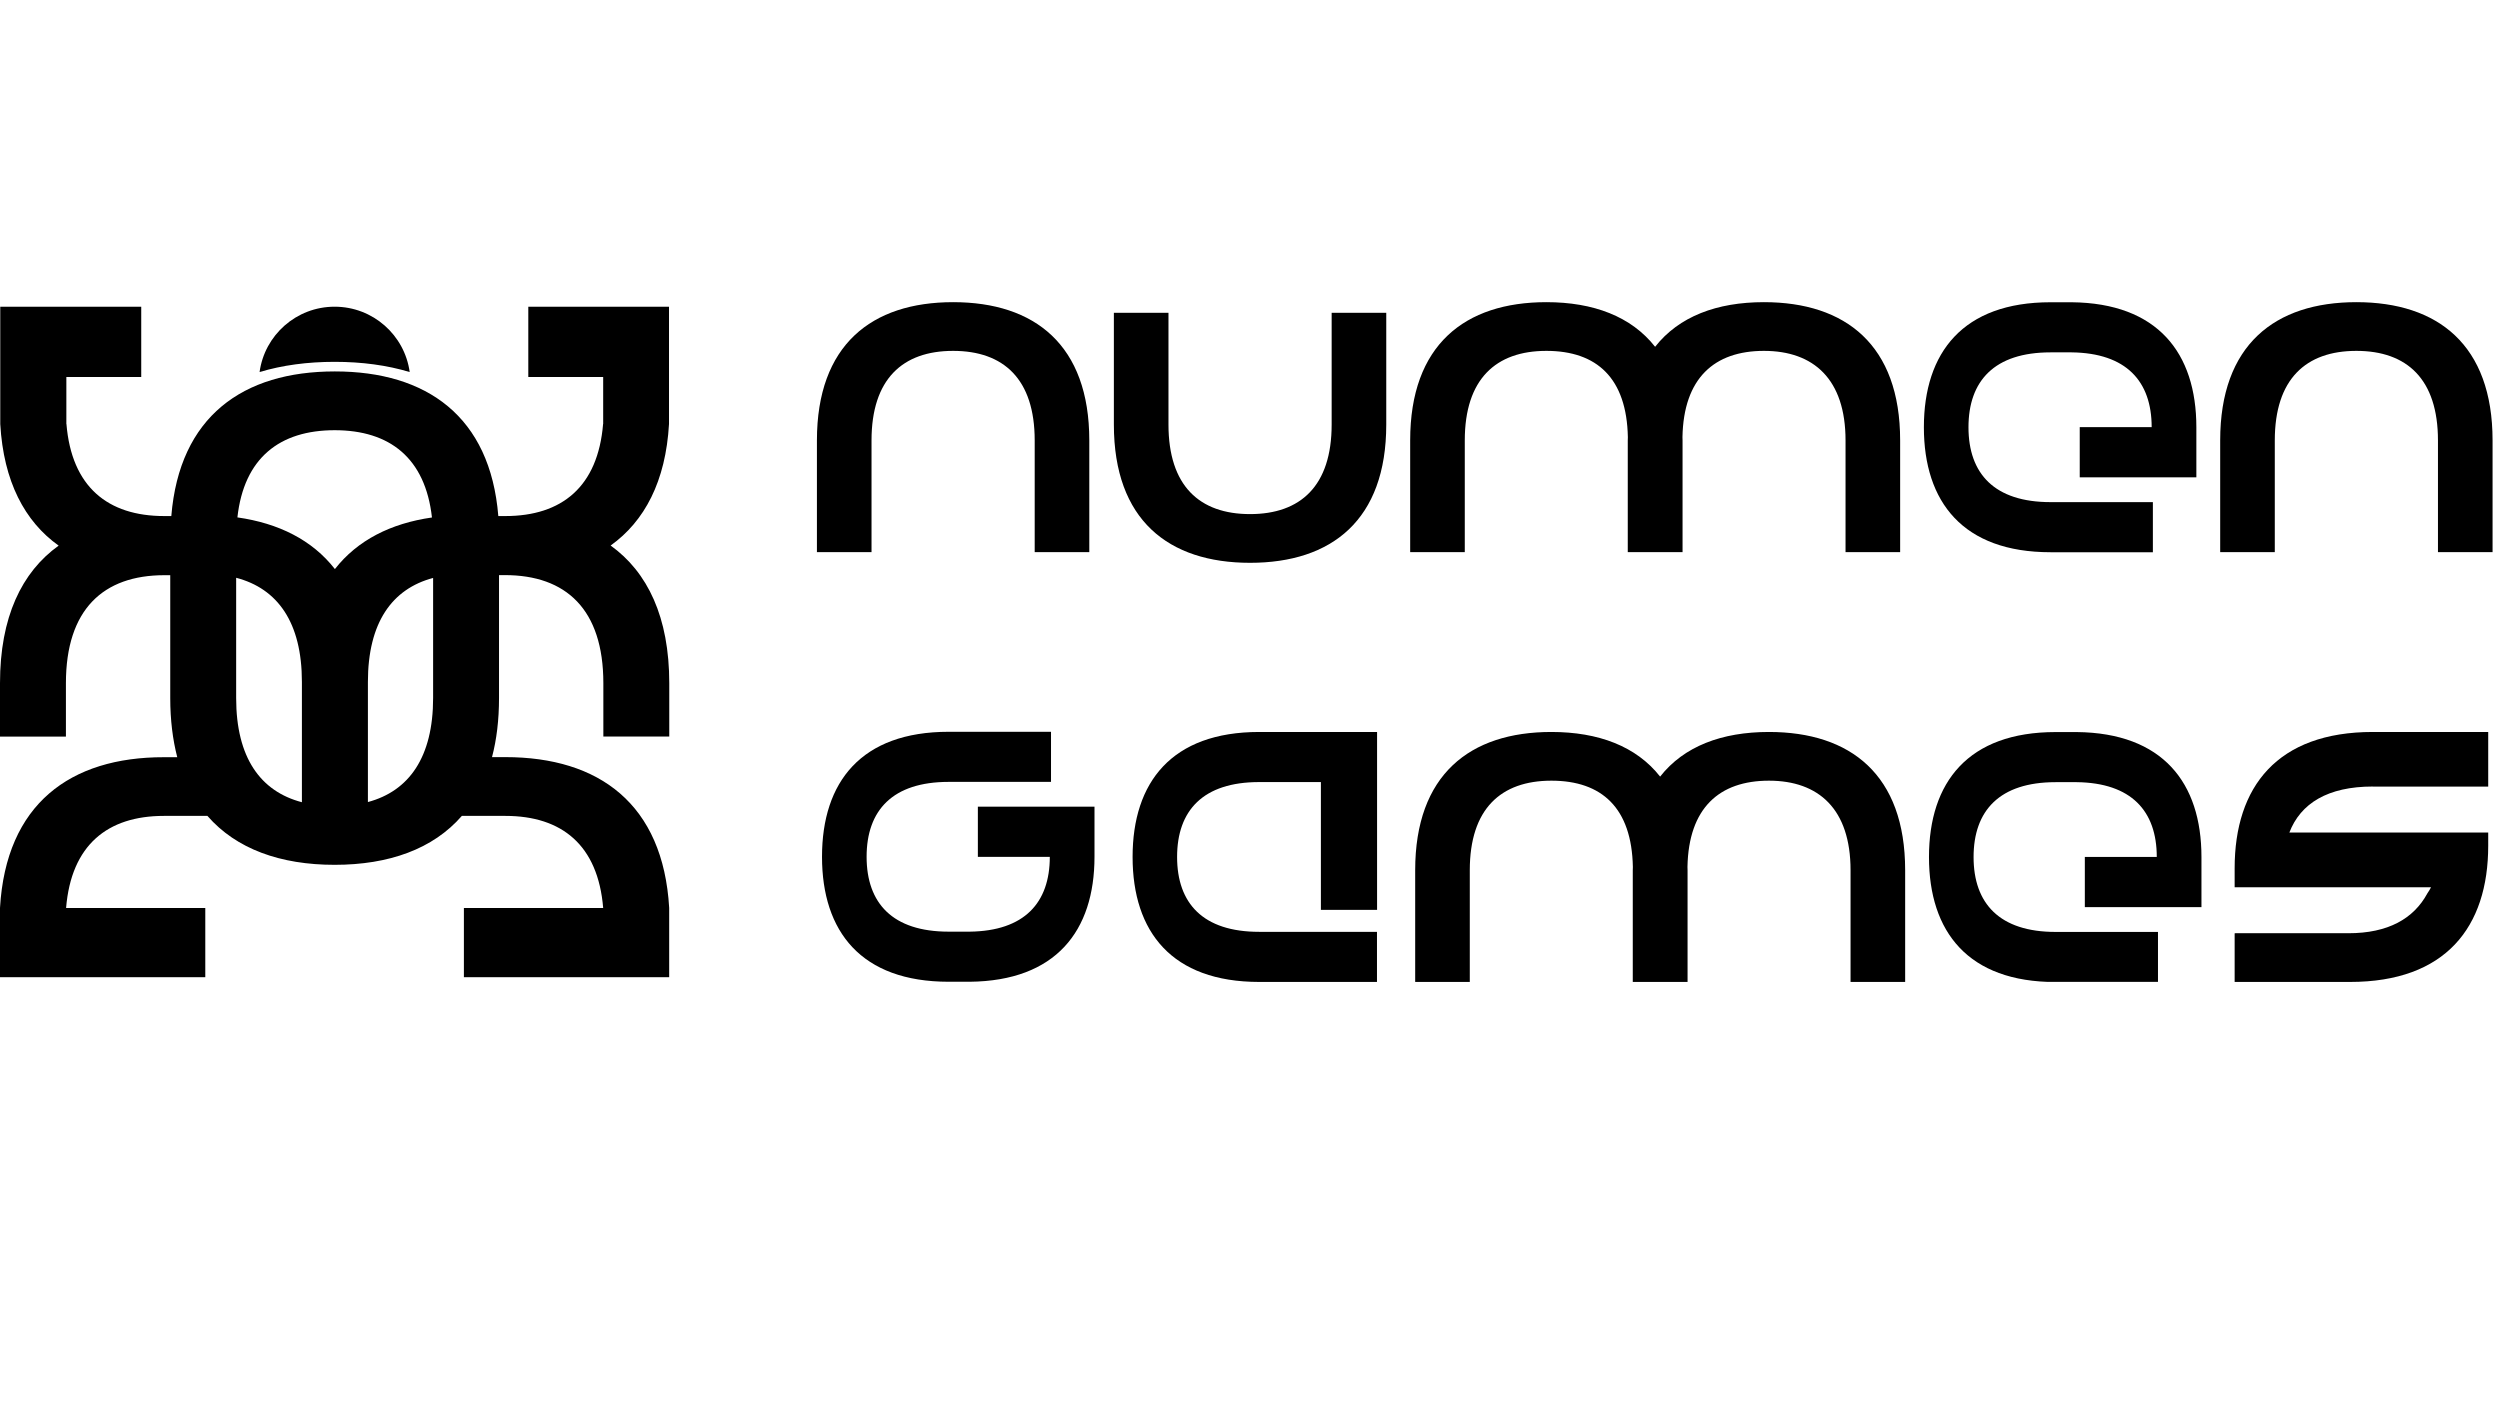<svg xmlns="http://www.w3.org/2000/svg" xmlns:xlink="http://www.w3.org/1999/xlink" width="1920" zoomAndPan="magnify"
    viewBox="0 0 1440 810" height="1080" preserveAspectRatio="xMidYMid meet" version="1.0">
    <defs>
        <clipPath id="f1b3a09d1e">
            <path d="M 1108 174.047 L 1266 174.047 L 1266 319 L 1108 319 Z M 1108 174.047 "
                clip-rule="nonzero" />
        </clipPath>
        <clipPath id="2e4fd40552">
            <path d="M 470 174.047 L 628 174.047 L 628 319 L 470 319 Z M 470 174.047 " clip-rule="nonzero" />
        </clipPath>
        <clipPath id="6ee88b30cc">
            <path d="M 1278 174.047 L 1436 174.047 L 1436 319 L 1278 319 Z M 1278 174.047 "
                clip-rule="nonzero" />
        </clipPath>
        <clipPath id="805c5c19ee">
            <path d="M 812 174.047 L 1095 174.047 L 1095 319 L 812 319 Z M 812 174.047 " clip-rule="nonzero" />
        </clipPath>
        <clipPath id="e4491ad41a">
            <path d="M 1111 421 L 1269 421 L 1269 565.547 L 1111 565.547 Z M 1111 421 " clip-rule="nonzero" />
        </clipPath>
        <clipPath id="7eb30148ce">
            <path d="M 815 421 L 1098 421 L 1098 565.547 L 815 565.547 Z M 815 421 " clip-rule="nonzero" />
        </clipPath>
        <clipPath id="5577a441a0">
            <path d="M 473 421 L 631 421 L 631 565.547 L 473 565.547 Z M 473 421 " clip-rule="nonzero" />
        </clipPath>
        <clipPath id="405e8768e5">
            <path d="M 1287 421 L 1434 421 L 1434 565.547 L 1287 565.547 Z M 1287 421 " clip-rule="nonzero" />
        </clipPath>
        <clipPath id="ebe57ae14e">
            <path d="M 652 421 L 794 421 L 794 565.547 L 652 565.547 Z M 652 421 " clip-rule="nonzero" />
        </clipPath>
        <clipPath id="b9cc33f1b1">
            <path d="M 0 176 L 385.5 176 L 385.5 563 L 0 563 Z M 0 176 " clip-rule="nonzero" />
        </clipPath>
    </defs>
    <rect x="-144" width="1728" fill="#ffffff" y="-81" height="972" fill-opacity="1" />
    <rect x="-144" width="1728" fill="#ffffff" y="-81" height="972" fill-opacity="1" />
    <g clip-path="url(#f1b3a09d1e)">
        <path fill="#000000"
            d="M 1197.926 274.902 L 1197.926 246.039 L 1239.363 246.039 C 1239.363 219.582 1224.73 203.336 1193.227 202.961 C 1193.227 202.961 1181.102 202.961 1181.102 202.961 C 1148.797 202.961 1133.844 219.316 1133.844 246.094 C 1133.844 272.871 1148.797 289.223 1181.102 289.223 L 1240.059 289.223 L 1240.059 318.086 L 1181.102 318.086 C 1130.746 318.086 1108.156 289.223 1108.156 246.094 C 1108.156 202.961 1130.746 174.098 1181.102 174.098 L 1193.227 174.098 C 1242.781 174.582 1265.102 203.281 1265.102 246.094 L 1265.102 274.953 L 1197.977 274.953 Z M 1197.926 274.902 "
            fill-opacity="1" fill-rule="nonzero" />
    </g>
    <g clip-path="url(#2e4fd40552)">
        <path fill="#000000"
            d="M 502 318.031 L 502 253.684 C 502 218.406 519.836 202.105 548.992 202.105 C 578.148 202.105 595.984 218.406 595.984 253.684 L 595.984 318.031 L 627.438 318.031 L 627.438 253.684 C 627.438 198.684 595.984 174.047 548.992 174.047 C 502 174.047 470.547 198.684 470.547 253.684 L 470.547 318.031 Z M 502 318.031 "
            fill-opacity="1" fill-rule="nonzero" />
    </g>
    <g clip-path="url(#6ee88b30cc)">
        <path fill="#000000"
            d="M 1310.281 318.031 L 1310.281 253.684 C 1310.281 218.406 1328.117 202.105 1357.273 202.105 C 1386.43 202.105 1404.266 218.406 1404.266 253.684 L 1404.266 318.031 L 1435.719 318.031 L 1435.719 253.684 C 1435.719 198.684 1404.266 174.047 1357.273 174.047 C 1310.281 174.047 1278.828 198.684 1278.828 253.684 L 1278.828 318.031 Z M 1310.281 318.031 "
            fill-opacity="1" fill-rule="nonzero" />
    </g>
    <g clip-path="url(#805c5c19ee)">
        <path fill="#000000"
            d="M 1015.984 174.047 C 988.91 174.047 967.07 182.277 953.348 199.754 C 939.621 182.277 917.781 174.047 890.707 174.047 C 843.715 174.047 812.262 198.684 812.262 253.684 L 812.262 318.031 L 843.715 318.031 L 843.715 253.684 C 843.715 218.406 861.551 202.105 890.707 202.105 C 919.863 202.105 937.004 217.871 937.648 251.812 C 937.648 252.453 937.594 253.039 937.594 253.684 L 937.594 318.031 L 969.152 318.031 L 969.152 253.684 C 969.152 253.039 969.102 252.398 969.102 251.758 C 969.742 217.82 987.418 202.105 1016.039 202.105 C 1044.664 202.105 1063.031 218.406 1063.031 253.684 L 1063.031 318.031 L 1094.484 318.031 L 1094.484 253.684 C 1094.484 198.684 1063.031 174.047 1016.039 174.047 Z M 1015.984 174.047 "
            fill-opacity="1" fill-rule="nonzero" />
    </g>
    <path fill="#000000"
        d="M 767.031 180.191 L 767.031 244.543 C 767.031 279.816 749.191 296.121 720.035 296.121 C 690.879 296.121 673.043 279.816 673.043 244.543 L 673.043 180.191 L 641.59 180.191 L 641.59 244.543 C 641.59 299.539 673.043 324.18 720.035 324.18 C 767.031 324.18 798.484 299.539 798.484 244.543 L 798.484 180.191 Z M 767.031 180.191 "
        fill-opacity="1" fill-rule="nonzero" />
    <g clip-path="url(#e4491ad41a)">
        <path fill="#000000"
            d="M 1200.863 522.469 L 1200.863 493.605 L 1242.301 493.605 C 1242.301 467.148 1227.668 450.902 1196.164 450.527 C 1196.164 450.527 1184.039 450.527 1184.039 450.527 C 1151.73 450.527 1136.781 466.883 1136.781 493.66 C 1136.781 520.438 1151.73 536.793 1184.039 536.793 L 1242.996 536.793 L 1242.996 565.652 L 1184.039 565.652 C 1133.684 565.652 1111.094 536.793 1111.094 493.66 C 1111.094 450.527 1133.684 421.668 1184.039 421.668 L 1196.164 421.668 C 1245.719 422.148 1268.039 450.848 1268.039 493.66 L 1268.039 522.52 L 1200.914 522.52 Z M 1200.863 522.469 "
            fill-opacity="1" fill-rule="nonzero" />
    </g>
    <g clip-path="url(#7eb30148ce)">
        <path fill="#000000"
            d="M 1018.871 421.613 C 991.797 421.613 969.953 429.844 956.23 447.32 C 942.508 429.844 920.664 421.613 893.59 421.613 C 846.598 421.613 815.145 446.254 815.145 501.25 L 815.145 565.598 L 846.598 565.598 L 846.598 501.25 C 846.598 465.973 864.434 449.672 893.59 449.672 C 922.746 449.672 939.891 465.441 940.531 499.379 C 940.531 500.02 940.477 500.609 940.477 501.25 L 940.477 565.598 L 972.035 565.598 L 972.035 501.25 C 972.035 500.609 971.984 499.965 971.984 499.324 C 972.625 465.387 990.301 449.672 1018.922 449.672 C 1047.547 449.672 1065.918 465.973 1065.918 501.25 L 1065.918 565.598 L 1097.371 565.598 L 1097.371 501.25 C 1097.371 446.254 1065.918 421.613 1018.922 421.613 Z M 1018.871 421.613 "
            fill-opacity="1" fill-rule="nonzero" />
    </g>
    <g clip-path="url(#5577a441a0)">
        <path fill="#000000"
            d="M 563.25 464.691 L 563.25 493.555 L 604.688 493.555 C 604.688 520.008 590.059 536.258 558.551 536.633 C 558.551 536.633 546.43 536.633 546.43 536.633 C 514.121 536.633 499.168 520.277 499.168 493.5 C 499.168 466.723 514.121 450.367 546.43 450.367 L 605.383 450.367 L 605.383 421.508 L 546.43 421.508 C 496.07 421.508 473.48 450.367 473.48 493.5 C 473.48 536.633 496.07 565.492 546.43 565.492 L 558.551 565.492 C 608.105 565.012 630.43 536.312 630.43 493.5 L 630.43 464.637 L 563.305 464.637 Z M 563.25 464.691 "
            fill-opacity="1" fill-rule="nonzero" />
    </g>
    <g clip-path="url(#405e8768e5)">
        <path fill="#000000"
            d="M 1366.727 453.094 L 1433.211 453.094 L 1433.211 421.613 L 1366.727 421.613 C 1311.777 421.613 1287.156 453.094 1287.156 500.125 L 1287.156 511.082 L 1400.262 511.082 C 1399.676 512.312 1398.926 513.434 1398.18 514.559 C 1390.277 529.203 1375.484 537.539 1352.734 537.539 L 1287.586 537.539 C 1287.586 537.539 1287.156 537.594 1287.156 537.594 L 1287.156 565.598 L 1353.645 565.598 C 1408.594 565.598 1433.211 534.121 1433.211 487.086 L 1433.211 479.551 L 1318.664 479.551 C 1325.125 462.766 1340.773 453.039 1366.727 453.039 Z M 1366.727 453.094 "
            fill-opacity="1" fill-rule="nonzero" />
    </g>
    <g clip-path="url(#ebe57ae14e)">
        <path fill="#000000"
            d="M 793.195 524.07 L 793.195 421.613 L 725.324 421.613 C 674.965 421.613 652.375 450.473 652.375 493.605 C 652.375 536.738 674.965 565.598 725.324 565.598 L 793.141 565.598 L 793.141 536.738 L 760.781 536.738 C 760.781 536.738 725.27 536.738 725.27 536.738 C 692.961 536.738 678.008 520.383 678.008 493.605 C 678.008 466.828 692.961 450.473 725.27 450.473 L 760.836 450.473 L 760.836 524.07 Z M 793.195 524.07 "
            fill-opacity="1" fill-rule="nonzero" />
    </g>
    <g clip-path="url(#b9cc33f1b1)">
        <path fill="#000000"
            d="M 385.5 424.234 L 385.5 393.5 C 385.5 355.504 373.031 329.523 351.723 314.23 C 371.293 300.219 383.457 277.254 385.348 244.219 L 385.348 176.66 L 304.301 176.66 L 304.301 217.164 L 347.43 217.164 L 347.43 244.219 L 347.379 244.219 C 344.414 280.375 323.617 297.25 291.066 297.25 C 291.066 297.25 287.031 297.25 287.031 297.25 C 282.379 239.871 245.793 213.941 192.852 213.941 C 139.914 213.941 103.375 239.871 98.676 297.25 L 94.586 297.25 C 62.035 297.25 41.238 280.375 38.273 244.219 L 38.223 244.219 L 38.223 217.164 L 81.352 217.164 L 81.352 176.66 L 0.152 176.66 L 0.152 244.27 C 2.043 277.305 14.207 300.32 33.777 314.281 C 12.469 329.574 0 355.504 0 393.551 L 0 424.289 L 37.969 424.289 L 37.969 393.551 C 37.969 351 59.48 331.312 94.688 331.312 C 94.688 331.312 98.062 331.312 98.062 331.312 L 98.062 402.039 C 98.062 414.723 99.492 426.078 102.098 436.152 L 94.383 436.152 C 40.422 436.102 3.477 463.156 0 522.941 L 0 562.883 L 118.246 562.883 L 118.246 522.992 L 38.07 522.992 C 41.035 486.832 61.832 469.957 94.383 469.957 L 119.473 469.957 C 136.133 489.082 161.578 498.137 192.75 498.137 C 223.922 498.137 249.422 489.082 266.027 469.957 L 291.117 469.957 C 323.668 469.957 344.465 486.832 347.43 522.992 L 267.203 522.992 L 267.203 562.883 L 385.449 562.883 L 385.449 522.941 C 381.973 463.105 345.078 436.102 291.117 436.102 L 283.402 436.102 C 286.059 426.027 287.438 414.672 287.438 401.988 L 287.438 331.262 L 290.812 331.262 C 326.02 331.262 347.531 350.949 347.531 393.5 L 347.531 424.234 Z M 192.75 247.797 C 224.484 247.797 244.973 263.805 248.809 298.07 C 225.199 301.445 205.934 311.109 192.902 327.785 C 179.82 311.008 160.453 301.395 136.746 298.02 C 140.527 263.805 161.066 247.797 192.801 247.797 Z M 136.027 402.039 L 136.027 332.797 C 159.891 339.035 173.895 358.469 173.895 392.785 L 173.895 462.082 C 150.031 455.84 136.027 436.406 136.027 402.094 Z M 249.473 402.039 C 249.473 436.203 235.57 455.637 211.914 461.98 L 211.914 392.785 C 211.914 358.621 225.812 339.188 249.473 332.898 Z M 249.473 402.039 "
            fill-opacity="1" fill-rule="nonzero" />
    </g>
    <path fill="#000000"
        d="M 235.98 214.301 C 233.066 193.023 214.824 176.66 192.75 176.66 C 170.676 176.66 152.434 193.023 149.52 214.301 C 162.551 210.363 177.062 208.418 192.75 208.418 C 208.438 208.418 222.949 210.363 235.98 214.301 Z M 235.98 214.301 "
        fill-opacity="1" fill-rule="nonzero" />
</svg>